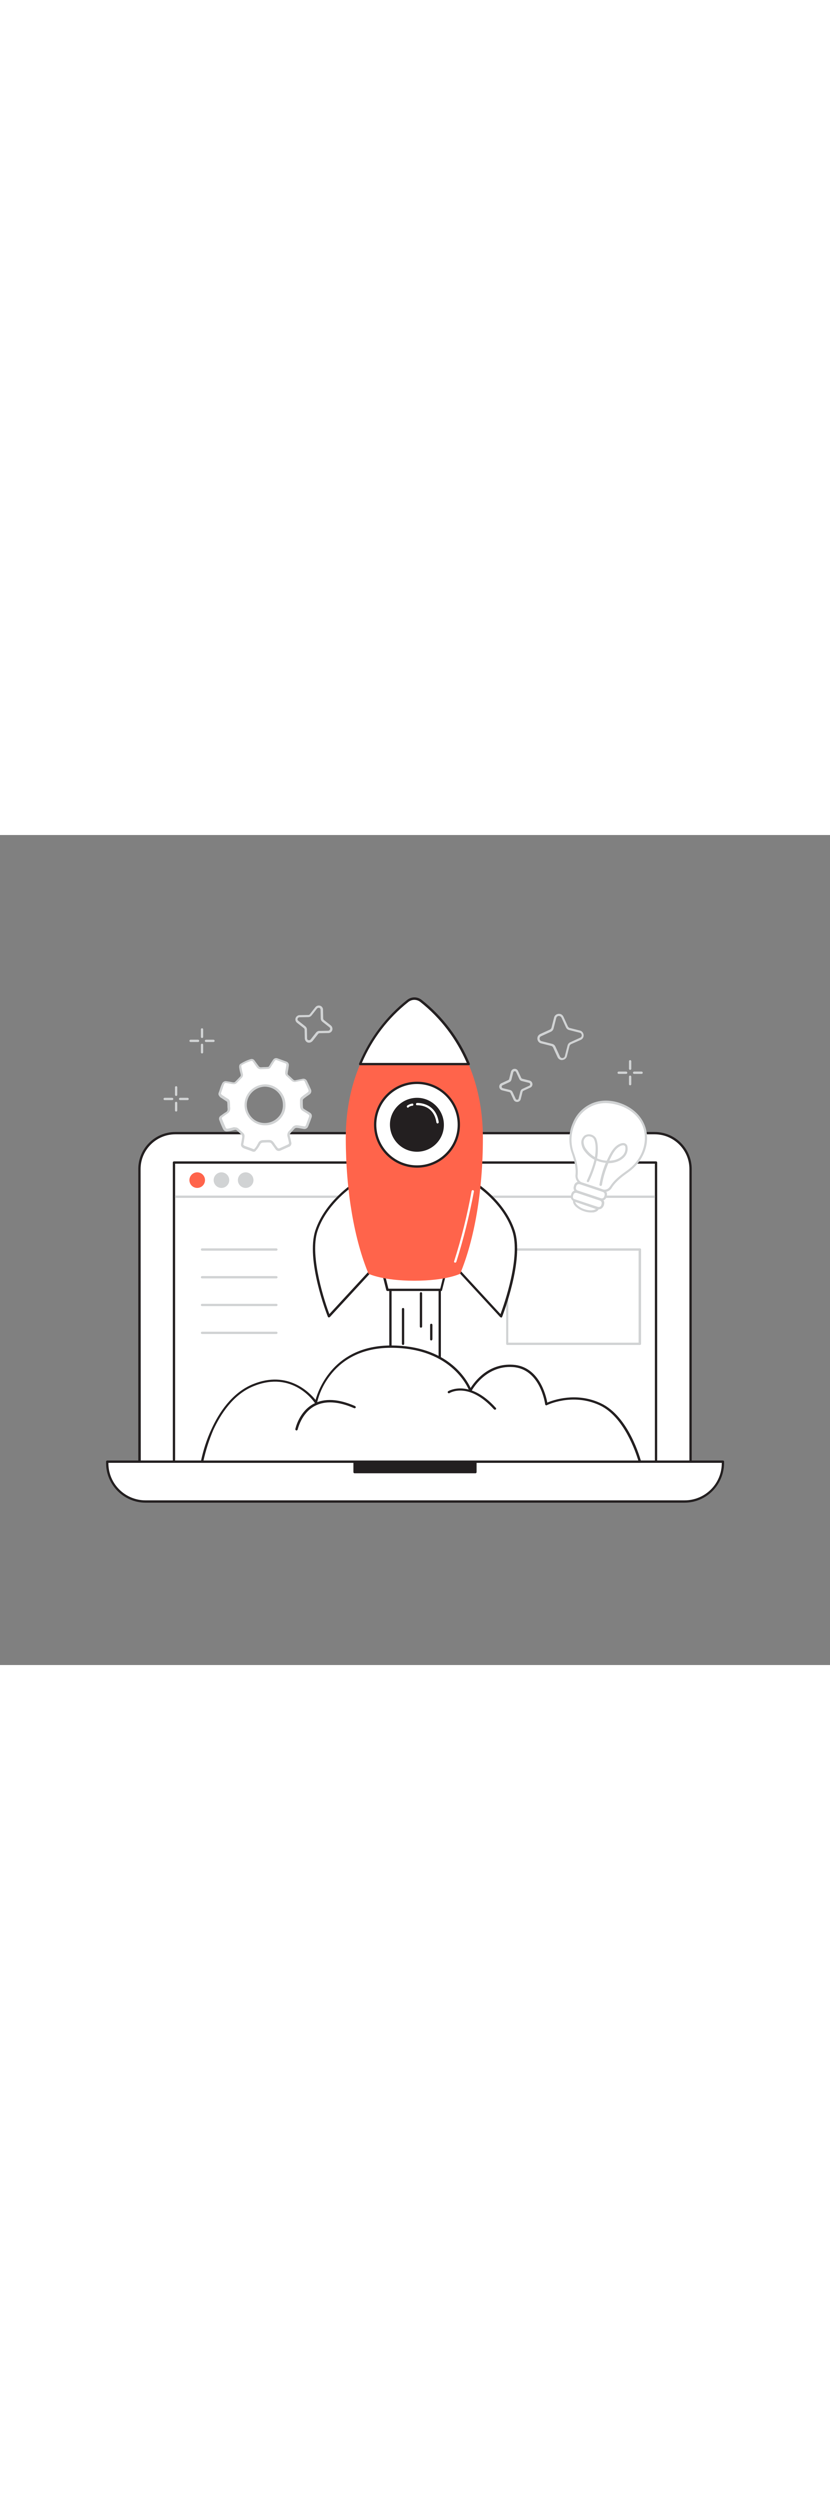 <svg version="1.1" id="Layer_1" xmlns="http://www.w3.org/2000/svg" xmlns:xlink="http://www.w3.org/1999/xlink" x="0px" y="0px" viewBox="0 0 500 500" style="width: 166px;" xml:space="preserve" data-imageid="start-up-45" imageName="Start Up" class="illustrations_image">
<rect x="0" y="0" width="500" height="500" fill="#808080" stroke="none"/>
<style type="text/css">
	.st0_start-up-45{fill:#FFFFFF;}
	.st1_start-up-45{fill:#231F20;}
	.st2_start-up-45{fill:#D1D3D4;}
	.st3_start-up-45{fill:#68E1FD;}
</style>
<g id="Laptop_start-up-45">
	<path class="st0_start-up-45" d="M105.6,179.6h288.7c11.9,0,21.6,9.6,21.6,21.6c0,0,0,0,0,0v176.3l0,0H84l0,0V201.2&#10;&#9;&#9;C84,189.2,93.7,179.5,105.6,179.6C105.6,179.5,105.6,179.5,105.6,179.6z"/>
	<path class="st1_start-up-45" d="M416,378.2H84c-0.4,0-0.7-0.3-0.7-0.7l0,0V201.2c0-12.3,10-22.3,22.3-22.3h288.8c12.3,0,22.3,10,22.3,22.3&#10;&#9;&#9;v176.3C416.7,377.8,416.4,378.1,416,378.2z M84.8,376.8h330.5V201.2c0-11.5-9.4-20.9-20.9-20.9H105.6c-11.5,0-20.9,9.4-20.9,20.9&#10;&#9;&#9;L84.8,376.8z"/>
	<rect x="104.8" y="197.3" class="st0_start-up-45" width="290.4" height="180.2"/>
	<path class="st1_start-up-45" d="M395.2,378.2H104.8c-0.4,0-0.7-0.3-0.7-0.7l0,0V197.3c0-0.4,0.3-0.7,0.7-0.7h290.4c0.4,0,0.7,0.3,0.7,0.7&#10;&#9;&#9;c0,0,0,0,0,0v180.2C395.9,377.9,395.6,378.2,395.2,378.2L395.2,378.2z M105.5,376.8h289V198h-289V376.8z"/>
	<path class="st0_start-up-45" d="M64.6,377.5h370.9l0,0v0.9c0,12.7-10.3,23.1-23.1,23.1l0,0H87.7c-12.7,0-23.1-10.3-23.1-23.1l0,0L64.6,377.5&#10;&#9;&#9;L64.6,377.5z"/>
	<path class="st1_start-up-45" d="M412.4,402.2H87.7c-13.1,0-23.8-10.7-23.8-23.8v-0.9c0-0.4,0.3-0.7,0.7-0.7h370.9c0.4,0,0.7,0.3,0.7,0.7v0.9&#10;&#9;&#9;C436.1,391.5,425.5,402.2,412.4,402.2z M65.3,378.2v0.2c0,12.4,10,22.4,22.4,22.4h324.7c12.4,0,22.4-10,22.4-22.4v-0.2H65.3z"/>
	<rect x="213.6" y="377.5" class="st1_start-up-45" width="72.8" height="6.3"/>
	<path class="st1_start-up-45" d="M286.4,384.5h-72.8c-0.4,0-0.7-0.3-0.7-0.7l0,0v-6.3c0-0.4,0.3-0.7,0.7-0.7c0,0,0,0,0,0h72.8&#10;&#9;&#9;c0.4,0,0.7,0.3,0.7,0.7v0v6.3C287.1,384.2,286.8,384.5,286.4,384.5L286.4,384.5z M214.3,383.1h71.4v-4.9h-71.4L214.3,383.1z"/>
	<path class="st2_start-up-45" d="M393.9,218.6H106.1c-0.4,0-0.7-0.3-0.7-0.7c0-0.4,0.3-0.7,0.7-0.7h287.8c0.4,0,0.7,0.3,0.7,0.7&#10;&#9;&#9;S394.3,218.6,393.9,218.6C393.9,218.6,393.9,218.6,393.9,218.6z"/>
	<circle class="st3_start-up-45 targetColor" cx="118.8" cy="207.9" r="4.7" style="fill: rgb(255, 100, 75);"/>
	<circle class="st2_start-up-45" cx="133.4" cy="207.9" r="4.7"/>
	<circle class="st2_start-up-45" cx="148" cy="207.9" r="4.7"/>
</g>
<g id="Screen_start-up-45">
	<path class="st2_start-up-45" d="M385.5,307.2h-79.9c-0.4,0-0.7-0.3-0.7-0.7v0v-56.8c0-0.4,0.3-0.7,0.7-0.7l0,0h79.9c0.4,0,0.7,0.3,0.7,0.7&#10;&#9;&#9;v56.8C386.2,306.9,385.9,307.2,385.5,307.2L385.5,307.2z M306.2,305.8h78.5v-55.4h-78.5V305.8z"/>
	<path class="st2_start-up-45" d="M166.5,250.4h-44.8c-0.4,0-0.7-0.3-0.7-0.7c0-0.4,0.3-0.7,0.7-0.7h44.8c0.4,0,0.7,0.3,0.7,0.7&#10;&#9;&#9;C167.2,250.1,166.9,250.4,166.5,250.4z"/>
	<path class="st2_start-up-45" d="M166.5,267.1h-44.8c-0.4,0-0.7-0.3-0.7-0.7c0-0.4,0.3-0.7,0.7-0.7c0,0,0,0,0,0h44.8c0.4,0,0.7,0.3,0.7,0.7&#10;&#9;&#9;C167.2,266.8,166.9,267.1,166.5,267.1z"/>
	<path class="st2_start-up-45" d="M166.5,283.8h-44.8c-0.4,0-0.7-0.3-0.7-0.7c0-0.4,0.3-0.7,0.7-0.7h44.8c0.4,0,0.7,0.3,0.7,0.7&#10;&#9;&#9;C167.2,283.5,166.9,283.8,166.5,283.8z"/>
	<path class="st2_start-up-45" d="M166.5,300.6h-44.8c-0.4,0-0.7-0.3-0.7-0.7c0-0.4,0.3-0.7,0.7-0.7h44.8c0.4,0,0.7,0.3,0.7,0.7&#10;&#9;&#9;C167.2,300.2,166.9,300.6,166.5,300.6z"/>
</g>
<g id="Stars_start-up-45">
	<path class="st2_start-up-45" d="M186.2,125.1c-0.3,0-0.6,0-0.8-0.1c-1-0.3-1.7-1.3-1.8-2.4l-0.1-5.3c0-0.4-0.2-0.7-0.4-0.9l-4.2-3.3&#10;&#9;&#9;c-1.1-0.9-1.3-2.5-0.4-3.6c0.5-0.6,1.2-1,2-1l5.3-0.1c0.4,0,0.7-0.2,0.9-0.5l3.3-4.2c0.9-1.1,2.5-1.3,3.6-0.5c0.6,0.5,1,1.2,1,2&#10;&#9;&#9;l0.1,5.3c0,0.4,0.2,0.7,0.4,0.9l4.2,3.3c1.1,0.9,1.3,2.5,0.5,3.6c-0.5,0.6-1.2,1-2,1l-5.3,0.1c-0.4,0-0.7,0.2-0.9,0.5l-3.3,4.2&#10;&#9;&#9;C187.7,124.7,187,125.1,186.2,125.1z M191.9,104.1c-0.4,0-0.7,0.2-0.9,0.4l-3.3,4.2c-0.5,0.6-1.2,1-2,1l-5.3,0.1&#10;&#9;&#9;c-0.5,0-0.9,0.3-1.1,0.8c-0.2,0.5,0,1,0.4,1.3l4.2,3.3c0.6,0.5,1,1.2,1,2l0.1,5.3c0,0.6,0.5,1.2,1.2,1.1c0.4,0,0.7-0.2,0.9-0.4&#10;&#9;&#9;l3.3-4.2c0.5-0.6,1.2-1,2-1l5.3-0.1c0.5,0,0.9-0.3,1.1-0.8c0.2-0.5,0-1-0.4-1.3l-4.2-3.3c-0.6-0.5-1-1.2-1-2l-0.1-5.3&#10;&#9;&#9;c0-0.5-0.3-0.9-0.8-1.1C192.2,104.1,192,104.1,191.9,104.1L191.9,104.1z"/>
	<path class="st2_start-up-45" d="M338.6,135.6c-1.2,0-2.2-0.7-2.7-1.7l-2.7-5.9c-0.2-0.4-0.6-0.8-1-0.9l-6.3-1.6c-1.6-0.4-2.5-2.1-2.1-3.7&#10;&#9;&#9;c0.2-0.8,0.8-1.5,1.6-1.9l5.9-2.7c0.4-0.2,0.7-0.6,0.9-1l1.6-6.3c0.4-1.6,2.1-2.5,3.7-2.1c0.8,0.2,1.5,0.8,1.9,1.6l2.7,5.9&#10;&#9;&#9;c0.2,0.4,0.6,0.8,1,0.9l6.3,1.6c1.6,0.4,2.5,2.1,2.1,3.7c-0.2,0.8-0.8,1.5-1.6,1.9L344,126c-0.4,0.2-0.7,0.6-0.9,1l-1.6,6.3&#10;&#9;&#9;c-0.3,1.2-1.4,2.1-2.6,2.2L338.6,135.6z M336.6,109h-0.1c-0.7,0.1-1.2,0.5-1.4,1.2l-1.6,6.3c-0.2,0.9-0.8,1.6-1.6,2l-5.9,2.7&#10;&#9;&#9;c-0.8,0.3-1.2,1.3-0.8,2.1c0.2,0.5,0.6,0.8,1.1,0.9l6.3,1.6c0.9,0.2,1.6,0.8,2,1.7l2.7,5.9c0.3,0.8,1.3,1.2,2.1,0.8&#10;&#9;&#9;c0.5-0.2,0.8-0.6,0.9-1.1l1.6-6.3c0.2-0.9,0.8-1.6,1.7-2l5.9-2.7c0.8-0.3,1.2-1.3,0.8-2.1c-0.2-0.5-0.6-0.8-1.1-0.9l-6.3-1.6&#10;&#9;&#9;c-0.9-0.2-1.6-0.8-2-1.7l-2.7-5.9l0,0C337.8,109.3,337.2,109,336.6,109L336.6,109z"/>
	<path class="st2_start-up-45" d="M311.5,160.8c-0.9,0-1.7-0.5-2.1-1.3l-1.9-4.1c-0.1-0.2-0.3-0.4-0.6-0.5l-4.4-1.1c-1.2-0.3-2-1.5-1.7-2.8&#10;&#9;&#9;c0.2-0.7,0.6-1.2,1.3-1.5l4.1-1.9c0.2-0.1,0.4-0.3,0.5-0.6l1.1-4.4c0.3-1.2,1.5-2,2.8-1.7c0.7,0.2,1.2,0.6,1.5,1.3l0,0l1.9,4.1&#10;&#9;&#9;c0.1,0.2,0.3,0.4,0.6,0.5l4.4,1.1c1.2,0.3,2,1.5,1.7,2.8c-0.2,0.7-0.6,1.2-1.3,1.5l-4.1,1.9c-0.2,0.1-0.4,0.3-0.5,0.6l-1.1,4.4&#10;&#9;&#9;c-0.2,0.9-1,1.6-2,1.7L311.5,160.8z M310.1,142.3H310c-0.4,0-0.7,0.3-0.8,0.7l-1.1,4.4c-0.2,0.7-0.6,1.2-1.3,1.5l-4.1,1.9&#10;&#9;&#9;c-0.4,0.2-0.6,0.7-0.4,1.2c0.1,0.2,0.3,0.4,0.6,0.5l4.4,1.1c0.7,0.2,1.2,0.6,1.5,1.3l1.9,4.1c0.2,0.4,0.7,0.6,1.2,0.4&#10;&#9;&#9;c0.3-0.1,0.4-0.3,0.5-0.6l1.1-4.4c0.2-0.7,0.6-1.2,1.3-1.5l4.1-1.9c0.4-0.2,0.6-0.7,0.4-1.2c-0.1-0.3-0.3-0.4-0.6-0.5l-4.4-1.1&#10;&#9;&#9;c-0.7-0.2-1.2-0.6-1.5-1.3l-1.9-4.1C310.8,142.5,310.5,142.3,310.1,142.3L310.1,142.3z"/>
</g>
<g id="Gear_start-up-45">
	<path class="st0_start-up-45" d="M132.1,155.7c0.4-1.2,0.8-2.5,1.3-3.7c0.2-0.6,0.5-1.3,0.7-1.9c0.3-0.8,1.1-1.3,1.9-1.2c1,0.1,2,0.3,3,0.5&#10;&#9;&#9;c0.5,0.1,1.1,0.2,1.6,0.2c0.4,0,0.8-0.1,1.1-0.4c1.1-1.1,2.2-2.2,3.3-3.4c0.4-0.4,0.5-1,0.3-1.6c-0.2-1.2-0.6-2.4-0.8-3.6&#10;&#9;&#9;c-0.1-0.5-0.2-0.9-0.1-1.4c0-0.4,0.2-0.7,0.5-0.9c1.9-1.2,3.9-2.1,6-2.7c0.6-0.2,1.3,0.1,1.7,0.6c0.8,1,1.6,2.1,2.3,3.1&#10;&#9;&#9;c0.5,0.8,1.4,1.3,2.4,1.2c1.3-0.1,2.6-0.1,4-0.2c0.5,0,0.9-0.3,1.2-0.7c0.5-0.7,0.9-1.4,1.4-2.1s0.8-1.2,1.2-1.8&#10;&#9;&#9;c0.4-0.6,1.1-0.9,1.8-0.6c1.8,0.6,3.7,1.3,5.5,2c0.7,0.3,1.1,1,1,1.8c-0.1,1-0.3,2-0.5,3c-0.1,0.5-0.1,0.9-0.2,1.4&#10;&#9;&#9;c-0.1,0.6,0.2,1.2,0.6,1.7c1,0.9,1.9,1.8,2.9,2.7c0.5,0.6,1.4,0.8,2.1,0.6c1.3-0.3,2.6-0.6,3.9-0.9c0.9-0.3,1.8,0.1,2.2,1&#10;&#9;&#9;c0.8,1.6,1.5,3.1,2.1,4.7c0.5,0.9,0.3,2-0.6,2.6c0,0-0.1,0-0.1,0.1c-0.7,0.5-1.4,1-2.1,1.5c-0.5,0.4-1,0.8-1.4,1.1&#10;&#9;&#9;c-0.4,0.3-0.6,0.8-0.6,1.4c0,1.4,0,2.7,0.1,4.1c0,0.8,0.4,1.5,1.1,1.8c0.7,0.4,1.5,0.9,2.2,1.3c0.5,0.3,0.9,0.6,1.3,0.9&#10;&#9;&#9;c0.7,0.4,0.9,1.3,0.6,2c-0.6,1.7-1.2,3.3-1.9,4.9c-0.1,0.2-0.2,0.5-0.4,0.7c-0.3,0.5-0.9,0.8-1.5,0.7l-3.6-0.6h-0.3&#10;&#9;&#9;c-1-0.3-2.1,0.1-2.7,1c-0.7,0.8-1.4,1.5-2.1,2.2c-0.7,0.7-0.9,1.7-0.7,2.6c0.3,1.1,0.6,2.3,0.8,3.5c0.4,0.9,0,1.9-0.9,2.2&#10;&#9;&#9;c-0.1,0-0.1,0.1-0.2,0.1c-1.6,0.8-3.2,1.5-4.9,2.2c-0.8,0.4-1.7,0.2-2.2-0.6c-0.6-0.8-1.2-1.6-1.8-2.5c-1.3-1.8-1.6-2-3.8-1.8&#10;&#9;&#9;l-2.6,0.1c-0.8,0-1.6,0.5-2,1.2c-0.5,0.9-1,1.7-1.6,2.6c-0.3,0.4-0.6,0.8-1,1.2c-0.3,0.4-0.9,0.5-1.4,0.4c-1.7-0.6-3.5-1.3-5.2-1.9&#10;&#9;&#9;c-0.2-0.1-0.5-0.2-0.7-0.4c-0.5-0.3-0.8-0.9-0.7-1.5c0.2-1.2,0.4-2.3,0.6-3.5c0.1-0.4,0.1-0.7,0.1-1.1c0.1-0.6-0.2-1.3-0.7-1.7&#10;&#9;&#9;c-0.9-0.9-1.9-1.7-2.8-2.6c-0.5-0.5-1.3-0.7-2-0.5c-1.1,0.3-2.3,0.5-3.5,0.8h-0.1c-1.5,0.3-2,0.1-2.7-1.3s-1.4-3.1-2-4.7&#10;&#9;&#9;c-0.4-0.7-0.2-1.7,0.5-2.1c0,0,0.1,0,0.1,0c0.9-0.7,1.9-1.4,2.8-2c1-0.5,1.5-1.6,1.4-2.7c-0.1-1.2-0.1-2.5-0.2-3.7&#10;&#9;&#9;c0-0.5-0.3-1-0.7-1.3c-1-0.7-2.1-1.3-3.1-2c-0.7-0.4-1.3-1-1.6-1.7L132.1,155.7z M171.2,162.6c0-6.5-5.2-11.7-11.7-11.7&#10;&#9;&#9;c0,0-0.1,0-0.1,0c-6.3,0.2-11.4,5.4-11.5,11.7c0,6.4,5.2,11.6,11.6,11.6c6.4,0.1,11.6-5.1,11.7-11.5&#10;&#9;&#9;C171.3,162.7,171.3,162.6,171.2,162.6z"/>
	<path class="st2_start-up-45" d="M152.9,190.8c-0.2,0-0.5,0-0.7-0.1l-1.3-0.5l-3.9-1.4c-0.2-0.1-0.5-0.2-0.7-0.4c-0.8-0.4-1.3-1.4-1.1-2.3&#10;&#9;&#9;l0.3-1.6c0.1-0.6,0.2-1.3,0.3-1.9c0.1-0.3,0.1-0.7,0.1-1c0-0.4-0.1-0.7-0.4-1c-0.8-0.8-1.7-1.6-2.5-2.3l-0.3-0.3&#10;&#9;&#9;c-0.4-0.4-0.9-0.5-1.4-0.3c-0.8,0.2-1.6,0.4-2.4,0.6l-1.1,0.2h-0.2c-1.9,0.3-2.6-0.1-3.4-1.7c-0.6-1.3-1.3-2.8-2-4.8&#10;&#9;&#9;c-0.6-1.1-0.2-2.4,0.9-3c1.1-0.8,2-1.5,2.9-2c0.8-0.4,1.2-1.2,1.1-2.1c-0.1-0.8-0.1-1.5-0.1-2.3l-0.1-1.4c0-0.3-0.1-0.6-0.4-0.7&#10;&#9;&#9;l-1.2-0.8l-1.8-1.2c-0.9-0.4-1.5-1.2-1.9-2.1c0-0.1,0-0.1,0-0.2v-0.4c0-0.1,0-0.1,0-0.2l0.4-1.1c0.3-0.9,0.6-1.8,0.9-2.7&#10;&#9;&#9;c0.2-0.6,0.5-1.3,0.8-1.9c0.4-1.1,1.5-1.8,2.7-1.6c0.7,0.1,1.3,0.2,2,0.3l1,0.2l0.4,0.1c0.4,0.1,0.7,0.1,1.1,0.1&#10;&#9;&#9;c0.2,0,0.4-0.1,0.6-0.2c1.2-1.2,2.3-2.3,3.3-3.4c0.2-0.3,0.3-0.7,0.2-1c-0.1-0.5-0.2-1.1-0.4-1.6c-0.2-0.7-0.3-1.4-0.4-2&#10;&#9;&#9;c-0.1-0.5-0.2-1.1-0.1-1.6c0-0.6,0.3-1.1,0.8-1.4c1.9-1.2,4-2.2,6.1-2.8c0.9-0.3,1.9,0.1,2.4,0.9l0.8,1.1c0.5,0.7,1,1.4,1.5,2&#10;&#9;&#9;c0.3,0.6,1,1,1.7,0.9c0.9-0.1,1.7-0.1,2.6-0.1l1.4-0.1c0.3,0,0.5-0.2,0.6-0.4c0.3-0.4,0.6-0.8,0.8-1.3l0.7-1.1c0.3-0.5,0.7-1,1-1.5&#10;&#9;&#9;c0.6-0.9,1.6-1.2,2.6-0.9c2.2,0.8,3.9,1.4,5.5,2c1,0.4,1.6,1.4,1.4,2.5c-0.1,0.7-0.2,1.4-0.3,2.1l-0.2,1c-0.1,0.5-0.1,0.9-0.2,1.4&#10;&#9;&#9;c-0.1,0.4,0.1,0.8,0.4,1.1l0.7,0.6c0.8,0.7,1.5,1.4,2.2,2.1c0.4,0.4,1,0.6,1.5,0.4l1.9-0.4l2-0.4c1.2-0.4,2.5,0.2,3,1.4&#10;&#9;&#9;c0.8,1.6,1.5,3.1,2.2,4.7c0.7,1.2,0.3,2.7-0.9,3.4c-0.4,0.3-0.8,0.6-1.3,0.9l-0.8,0.6c-0.5,0.4-1,0.7-1.4,1.1&#10;&#9;&#9;c-0.2,0.2-0.4,0.5-0.4,0.8v0.9c0,1.1,0,2.1,0.1,3.2c0,0.5,0.3,1,0.8,1.2l0.9,0.6l1.3,0.8c0.5,0.3,1,0.6,1.4,0.9&#10;&#9;&#9;c0.9,0.6,1.2,1.7,0.8,2.8c-0.6,1.7-1.2,3.3-1.9,5c-0.1,0.3-0.3,0.5-0.4,0.8c-0.5,0.8-1.4,1.2-2.3,1.1l-3.6-0.6h-0.3&#10;&#9;&#9;c-0.8-0.2-1.6,0.1-2,0.7c-0.5,0.6-1,1.1-1.5,1.6l-0.6,0.7c-0.5,0.5-0.7,1.2-0.5,1.9c0.3,1.2,0.6,2.3,0.8,3.5c0.5,1.2-0.2,2.6-1.4,3&#10;&#9;&#9;c0,0-0.1,0-0.1,0c-1.5,0.7-3.1,1.4-4.9,2.2c-1.1,0.5-2.3,0.2-3-0.8c-0.5-0.7-1-1.4-1.5-2.1l-0.3-0.4c-1.1-1.6-1.2-1.6-3.2-1.6&#10;&#9;&#9;l-2.6,0.1c-0.6,0-1.2,0.3-1.5,0.8l-0.5,0.9c-0.4,0.6-0.7,1.2-1.1,1.7c-0.3,0.5-0.7,0.9-1.1,1.3C154,190.6,153.4,190.8,152.9,190.8z&#10;&#9;&#9; M141.8,176.1c0.7,0,1.4,0.3,1.9,0.8l0.3,0.3l2.5,2.3c0.6,0.5,0.9,1.3,0.8,2.1c0,0.4-0.1,0.8-0.1,1.1c-0.1,0.6-0.2,1.3-0.3,1.9&#10;&#9;&#9;l-0.3,1.6c-0.1,0.3,0.1,0.7,0.4,0.8c0.2,0.1,0.3,0.2,0.5,0.3l3.9,1.4l1.3,0.5c0.2,0.1,0.4,0.1,0.6-0.2c0.3-0.3,0.6-0.7,0.9-1.1&#10;&#9;&#9;c0.4-0.6,0.7-1.1,1-1.7l0.5-0.9c0.5-0.9,1.5-1.5,2.6-1.5l2.6-0.1c2.4-0.1,3,0.1,4.4,2.1l0.3,0.5c0.5,0.7,1,1.4,1.5,2&#10;&#9;&#9;c0.3,0.5,0.9,0.6,1.3,0.4c1.8-0.8,3.4-1.5,4.9-2.2c0.8-0.4,0.9-0.6,0.7-1.5c-0.2-1.1-0.5-2.3-0.8-3.4c-0.3-1.1,0-2.4,0.8-3.2&#10;&#9;&#9;l0.7-0.7c0.5-0.5,1-1,1.4-1.6c0.8-1,2.1-1.5,3.4-1.2h0.2l3.6,0.6c0.3,0.1,0.7-0.1,0.8-0.4c0.1-0.2,0.2-0.4,0.3-0.6&#10;&#9;&#9;c0.6-1.6,1.2-3.3,1.8-4.9c0.2-0.4,0-0.9-0.4-1.2c-0.4-0.3-0.8-0.6-1.3-0.9c-0.4-0.3-0.9-0.5-1.3-0.8l-1-0.6&#10;&#9;&#9;c-0.8-0.5-1.3-1.4-1.4-2.3c-0.1-1.1-0.1-2.2-0.1-3.2v-0.9c0-0.7,0.3-1.4,0.9-1.9c0.5-0.4,1-0.8,1.5-1.2l0.9-0.6&#10;&#9;&#9;c0.4-0.3,0.8-0.6,1.2-0.9c0.8-0.6,0.8-0.9,0.5-1.8c-0.7-1.6-1.4-3.1-2.1-4.7c-0.2-0.6-0.8-0.9-1.3-0.7c0,0-0.1,0-0.1,0&#10;&#9;&#9;c-0.7,0.1-1.3,0.3-2,0.4l-1.9,0.4c-1,0.3-2.1-0.1-2.8-0.8c-0.7-0.7-1.4-1.4-2.2-2.1l-0.7-0.6c-0.6-0.6-0.9-1.4-0.8-2.2&#10;&#9;&#9;c0-0.5,0.1-1,0.2-1.5l0.2-1c0.1-0.6,0.2-1.3,0.3-1.9c0.1-0.4-0.1-0.8-0.5-1c-1.6-0.6-3.2-1.2-5.4-2c-0.4-0.1-0.8,0-1,0.4&#10;&#9;&#9;c-0.4,0.5-0.7,1-1,1.5l-0.7,1.1c-0.3,0.4-0.6,0.9-0.8,1.3c-0.4,0.6-1,1-1.7,1l-1.4,0.1c-0.8,0-1.7,0.1-2.5,0.1&#10;&#9;&#9;c-1.2,0.1-2.4-0.4-3-1.5c-0.5-0.7-1-1.3-1.4-2l-0.8-1.1c-0.2-0.4-0.6-0.5-1-0.4c-2,0.6-4,1.5-5.8,2.6c-0.1,0.1-0.1,0.2-0.1,0.4&#10;&#9;&#9;c0,0.4,0,0.8,0.1,1.2c0.1,0.7,0.3,1.3,0.4,2l0.4,1.6c0.2,0.8,0,1.6-0.5,2.2c-1,1-2.1,2.2-3.3,3.4c-0.4,0.4-1,0.6-1.6,0.6&#10;&#9;&#9;c-0.5,0-0.9-0.1-1.4-0.1l-0.4-0.1c-0.3-0.1-0.7-0.1-1-0.2c-0.6-0.1-1.3-0.2-1.9-0.3c-0.5-0.1-1.1,0.2-1.2,0.8&#10;&#9;&#9;c-0.3,0.6-0.5,1.2-0.7,1.9c-0.3,0.9-0.6,1.8-0.9,2.6l-0.3,1.1c0.3,0.5,0.7,0.9,1.3,1.2l1.8,1.2l1.3,0.8c0.6,0.4,1,1.1,1,1.8&#10;&#9;&#9;l0.1,1.4c0,0.8,0,1.5,0.1,2.2c0.1,1.4-0.5,2.7-1.7,3.4c-0.9,0.6-1.7,1.2-2.8,2c-0.6,0.5-0.7,0.7-0.4,1.4c0.8,1.9,1.4,3.4,2,4.7&#10;&#9;&#9;c0.5,1.1,0.7,1.1,1.9,0.9l1.2-0.3c0.8-0.2,1.6-0.4,2.4-0.6C141.1,176.2,141.4,176.1,141.8,176.1z M159.6,174.9L159.6,174.9&#10;&#9;&#9;c-6.8,0-12.3-5.5-12.3-12.3c0-3.3,1.3-6.4,3.6-8.7c2.3-2.3,5.3-3.6,8.6-3.7c6.8-0.1,12.4,5.4,12.5,12.2c0,0.1,0,0.1,0,0.2&#10;&#9;&#9;c0.1,3.2-1.1,6.2-3.3,8.5C166.3,173.6,163,175,159.6,174.9z M159.4,151.6c-2.8,0.1-5.5,1.3-7.5,3.3c-4.3,4.2-4.3,11.1-0.1,15.4&#10;&#9;&#9;c2,2.1,4.8,3.2,7.7,3.2l0,0c3,0,5.9-1.2,8-3.4c2-2,3-4.7,2.9-7.5l0,0C170.5,156.5,165.6,151.6,159.4,151.6&#10;&#9;&#9;C159.5,151.6,159.4,151.6,159.4,151.6L159.4,151.6z"/>
</g>
<g id="Idea_start-up-45">
	<path class="st0_start-up-45" d="M356.5,212c-1.7-0.6-3.4-1.2-5.1-1.7c-2.6-0.5-4.4-3-4-5.6c0.4-4.4-0.7-8.5-2.2-12.6&#10;&#9;&#9;c-2.2-5.9-2.1-12.4,0.5-18.2c5.3-11.9,17.7-16.1,29.9-10.6c18.1,8.1,16.9,29.2,2.6,39.4c-3.9,2.7-7.6,5.4-10.2,9.5&#10;&#9;&#9;c-1.5,2.2-3.6,2.8-6.2,1.8C360.1,213.1,358.3,212.6,356.5,212z"/>
	<path class="st2_start-up-45" d="M364.2,215c-0.9,0-1.7-0.2-2.6-0.5c-1.2-0.5-2.4-0.9-3.6-1.3l-1.7-0.6l-1.6-0.6c-1.1-0.4-2.3-0.8-3.5-1.1&#10;&#9;&#9;c-3-0.6-4.9-3.4-4.5-6.4c0.4-4.6-0.9-8.8-2.1-12.4c-2.3-6.1-2.1-12.8,0.5-18.7c2.2-5.5,6.6-9.8,12.1-12c5.7-2.2,12.4-1.8,18.7,1&#10;&#9;&#9;c8,3.6,13,10.1,13.8,17.9c0.9,8.6-3.4,17.2-11,22.7c-3.6,2.6-7.4,5.3-10,9.3C367.8,214,366.1,215,364.2,215z M365,161.5&#10;&#9;&#9;c-8.2-0.1-15.6,4.9-18.7,12.6c-2.5,5.6-2.7,12-0.5,17.7c1.3,3.7,2.6,8.1,2.2,12.9c-0.4,2.3,1.2,4.5,3.5,4.9&#10;&#9;&#9;c1.2,0.4,2.4,0.8,3.6,1.2c0.5,0.2,1,0.4,1.6,0.5l0,0l1.7,0.6c1.2,0.4,2.5,0.8,3.7,1.3c2.3,0.9,4.1,0.4,5.4-1.5&#10;&#9;&#9;c2.7-4.2,6.6-7,10.4-9.7c7.2-5.1,11.2-13.3,10.5-21.4c-0.7-7.4-5.3-13.4-12.9-16.8C372.1,162.4,368.6,161.6,365,161.5L365,161.5z"/>
	<path class="st0_start-up-45" d="M349.6,209.7l13.8,4.6c1.2,0.4,1.9,1.8,1.5,3l-0.2,0.7c-0.4,1.2-1.8,1.9-3,1.5l-13.8-4.6&#10;&#9;&#9;c-1.2-0.4-1.9-1.8-1.5-3l0.2-0.7C347,209.9,348.4,209.2,349.6,209.7z"/>
	<path class="st2_start-up-45" d="M362.4,220.3c-0.3,0-0.7-0.1-1-0.2l0,0l-13.8-4.6c-1.6-0.5-2.5-2.3-1.9-3.9l0.2-0.7c0.5-1.6,2.3-2.5,3.9-1.9&#10;&#9;&#9;l13.8,4.6c1.6,0.5,2.5,2.3,1.9,3.9c0,0,0,0,0,0l-0.2,0.7C364.9,219.5,363.7,220.3,362.4,220.3z M361.9,218.8c0.9,0.3,1.8-0.1,2.1-1&#10;&#9;&#9;l0.2-0.7c0.1-0.4,0.1-0.9-0.1-1.3c-0.2-0.4-0.6-0.7-1-0.8l-13.8-4.6c-0.9-0.3-1.8,0.1-2.1,1l-0.2,0.7c-0.3,0.9,0.2,1.8,1,2.1&#10;&#9;&#9;c0,0,0,0,0,0L361.9,218.8z"/>
	<path class="st0_start-up-45" d="M347.9,214.9l13.8,4.6c1.2,0.4,1.9,1.8,1.5,3l-0.2,0.7c-0.4,1.2-1.8,1.9-3,1.5l-13.8-4.6&#10;&#9;&#9;c-1.2-0.4-1.9-1.8-1.5-3l0.2-0.7C345.3,215.1,346.6,214.4,347.9,214.9z"/>
	<path class="st2_start-up-45" d="M360.7,225.5c-0.3,0-0.7-0.1-1-0.2l0,0l-13.8-4.6c-1.6-0.5-2.5-2.3-1.9-3.9c0,0,0,0,0,0l0.2-0.7&#10;&#9;&#9;c0.5-1.6,2.3-2.5,3.9-1.9c0,0,0,0,0,0l13.8,4.6c0.8,0.3,1.4,0.8,1.8,1.5c0.4,0.7,0.4,1.6,0.2,2.3l-0.2,0.7&#10;&#9;&#9;C363.1,224.7,362,225.5,360.7,225.5z M360.1,224c0.9,0.3,1.8-0.1,2.1-1l0.2-0.7c0.1-0.4,0.1-0.9-0.1-1.3c-0.2-0.4-0.6-0.7-1-0.8&#10;&#9;&#9;l-13.8-4.6c-0.4-0.1-0.9-0.1-1.3,0.1c-0.4,0.2-0.7,0.6-0.8,1l-0.2,0.7c-0.3,0.9,0.2,1.8,1,2.1L360.1,224z"/>
	<path class="st0_start-up-45" d="M360.1,224.8c-0.7,2-4.4,2.5-8.3,1.2s-6.6-4-5.9-5.9L360.1,224.8z"/>
	<path class="st2_start-up-45" d="M356,227.4c-1.5,0-3-0.3-4.4-0.8c-1.8-0.6-3.5-1.6-4.9-2.9c-1.3-1.3-1.8-2.7-1.4-3.9c0.1-0.4,0.5-0.6,0.9-0.4&#10;&#9;&#9;c0,0,0,0,0,0l14.2,4.8c0.2,0.1,0.3,0.2,0.4,0.4c0.1,0.2,0.1,0.4,0,0.5c-0.4,1.2-1.6,2-3.5,2.3C356.9,227.3,356.4,227.4,356,227.4z&#10;&#9;&#9; M346.5,221c0.2,0.7,0.6,1.3,1.1,1.8c1.3,1.2,2.8,2.1,4.4,2.6c3.2,1.1,5.9,0.8,7-0.1L346.5,221z"/>
	<path class="st2_start-up-45" d="M361.8,211.4h-0.1c-0.4-0.1-0.6-0.4-0.6-0.8c0,0,0,0,0,0c0.8-4.5,2-8.9,3.8-13.1c-1.9-0.2-3.7-0.6-5.5-1.4&#10;&#9;&#9;c-1.1,4.1-2.5,8.1-4.3,12l-0.2,0.5c-0.1,0.4-0.5,0.6-0.9,0.5s-0.6-0.5-0.5-0.9c0,0,0-0.1,0.1-0.1l0.2-0.5c1.8-3.9,3.3-7.9,4.3-12&#10;&#9;&#9;c-2.4-1.3-4.5-3.1-6.1-5.3c-1-1.3-1.6-2.9-1.8-4.6c-0.2-1.8,0.6-3.6,2-4.7c2.3-1.4,5.4-0.7,6.8,1.6c0.1,0.1,0.1,0.2,0.2,0.4&#10;&#9;&#9;c0.8,2,1.1,4.9,0.9,8.7c-0.1,1-0.2,2.1-0.4,3.1c1.8,0.8,3.8,1.3,5.8,1.4c0-0.1,0.1-0.2,0.1-0.2l0.2-0.4c1.5-3.2,3.4-7.3,6.8-9.2&#10;&#9;&#9;c0.6-0.3,2.5-1.3,4-0.6c0.8,0.4,1.3,1.1,1.4,2c0.4,2.4-0.4,4.7-2.1,6.4c-1.6,1.6-3.7,2.6-5.9,3.1c-1.2,0.3-2.3,0.4-3.5,0.4l0,0&#10;&#9;&#9;c-1.8,4.3-3.2,8.7-3.9,13.3C362.4,211.2,362.1,211.4,361.8,211.4z M375.4,186.9c-0.8,0-1.5,0.3-2.1,0.7c-3,1.6-4.7,5.4-6.2,8.5v0.1&#10;&#9;&#9;c0.9,0,1.7-0.2,2.6-0.3c2-0.4,3.8-1.3,5.2-2.7c1.4-1.3,2.1-3.3,1.8-5.2c-0.1-0.7-0.5-0.9-0.6-0.9&#10;&#9;&#9;C375.8,186.9,375.6,186.9,375.4,186.9L375.4,186.9z M354.7,181.5c-0.6,0-1.2,0.2-1.7,0.5c-1,0.8-1.6,2.1-1.4,3.4&#10;&#9;&#9;c0.2,1.4,0.7,2.8,1.6,3.9c1.4,1.9,3.1,3.5,5.2,4.7c0.1-0.8,0.2-1.7,0.3-2.5c0.3-3.6,0-6.3-0.8-8.1c-0.4-0.9-1.2-1.5-2.1-1.7&#10;&#9;&#9;C355.5,181.6,355.1,181.5,354.7,181.5L354.7,181.5z"/>
</g>
<g id="Lines_start-up-45">
	<path class="st2_start-up-45" d="M121.7,122.3c-0.4,0-0.7-0.3-0.7-0.7v-4.5c0-0.4,0.3-0.7,0.7-0.7c0.4,0,0.7,0.3,0.7,0.7l0,0v4.5&#10;&#9;&#9;C122.4,122,122.1,122.3,121.7,122.3L121.7,122.3z"/>
	<path class="st2_start-up-45" d="M121.7,131.6c-0.4,0-0.7-0.3-0.7-0.7v-4.5c0-0.4,0.3-0.7,0.7-0.7c0.4,0,0.7,0.3,0.7,0.7l0,0v4.5&#10;&#9;&#9;C122.4,131.3,122.1,131.6,121.7,131.6L121.7,131.6z"/>
	<path class="st2_start-up-45" d="M128.6,124.7h-4.5c-0.4,0-0.7-0.3-0.7-0.7c0-0.4,0.3-0.7,0.7-0.7h4.5c0.4,0,0.7,0.3,0.7,0.7&#10;&#9;&#9;C129.3,124.4,129,124.7,128.6,124.7z"/>
	<path class="st2_start-up-45" d="M119.3,124.7h-4.5c-0.4,0-0.7-0.3-0.7-0.7c0-0.4,0.3-0.7,0.7-0.7h4.5c0.4,0,0.7,0.3,0.7,0.7&#10;&#9;&#9;C120,124.4,119.7,124.7,119.3,124.7z"/>
	<path class="st2_start-up-45" d="M106.1,157.2c-0.4,0-0.7-0.3-0.7-0.7v-4.5c0-0.4,0.3-0.7,0.7-0.7c0.4,0,0.7,0.3,0.7,0.7v4.5&#10;&#9;&#9;C106.8,156.9,106.5,157.2,106.1,157.2L106.1,157.2z"/>
	<path class="st2_start-up-45" d="M106.1,166.6c-0.4,0-0.7-0.3-0.7-0.7v-4.5c0-0.4,0.3-0.7,0.7-0.7c0.4,0,0.7,0.3,0.7,0.7l0,0v4.5&#10;&#9;&#9;C106.8,166.3,106.5,166.6,106.1,166.6L106.1,166.6z"/>
	<path class="st2_start-up-45" d="M113,159.7h-4.5c-0.4,0-0.7-0.3-0.7-0.7c0-0.4,0.3-0.7,0.7-0.7c0,0,0,0,0,0h4.5c0.4,0,0.7,0.3,0.7,0.7&#10;&#9;&#9;C113.7,159.4,113.4,159.7,113,159.7C113,159.7,113,159.7,113,159.7z"/>
	<path class="st2_start-up-45" d="M103.7,159.7h-4.5c-0.4,0-0.7-0.3-0.7-0.7c0-0.4,0.3-0.7,0.7-0.7c0,0,0,0,0,0h4.5c0.4,0,0.7,0.3,0.7,0.7&#10;&#9;&#9;C104.4,159.4,104.1,159.7,103.7,159.7C103.7,159.7,103.7,159.7,103.7,159.7z"/>
	<path class="st2_start-up-45" d="M379.6,141.5c-0.4,0-0.7-0.3-0.7-0.7c0,0,0,0,0,0v-4.5c0-0.4,0.3-0.7,0.7-0.7c0.4,0,0.7,0.3,0.7,0.7&#10;&#9;&#9;c0,0,0,0,0,0v4.5C380.3,141.2,380,141.5,379.6,141.5z"/>
	<path class="st2_start-up-45" d="M379.6,150.8c-0.4,0-0.7-0.3-0.7-0.7c0,0,0,0,0,0v-4.5c0-0.4,0.3-0.7,0.7-0.7c0.4,0,0.7,0.3,0.7,0.7v4.5&#10;&#9;&#9;C380.3,150.5,380,150.8,379.6,150.8z"/>
	<path class="st2_start-up-45" d="M386.5,143.9H382c-0.4,0-0.7-0.3-0.7-0.7c0-0.4,0.3-0.7,0.7-0.7h4.5c0.4,0,0.7,0.3,0.7,0.7&#10;&#9;&#9;C387.2,143.6,386.9,143.9,386.5,143.9L386.5,143.9z"/>
	<path class="st2_start-up-45" d="M377.2,143.9h-4.5c-0.4,0-0.7-0.3-0.7-0.7s0.3-0.7,0.7-0.7c0,0,0,0,0,0h4.5c0.4,0,0.7,0.3,0.7,0.7&#10;&#9;&#9;C377.9,143.6,377.6,143.9,377.2,143.9z"/>
</g>
<g id="Rocket_start-up-45">
	<rect x="235.1" y="258.8" class="st0_start-up-45" width="29.7" height="95.4"/>
	<path class="st1_start-up-45" d="M264.9,354.9h-29.7c-0.4,0-0.7-0.3-0.7-0.7l0,0v-95.4c0-0.4,0.3-0.7,0.7-0.7c0,0,0,0,0,0h29.7&#10;&#9;&#9;c0.4,0,0.7,0.3,0.7,0.7v0v95.4C265.6,354.6,265.2,354.9,264.9,354.9L264.9,354.9z M235.9,353.5h28.3v-94h-28.3L235.9,353.5z"/>
	<path class="st1_start-up-45" d="M253.6,296.8c-0.4,0-0.7-0.3-0.7-0.7v-20c0-0.4,0.3-0.7,0.7-0.7c0.4,0,0.7,0.3,0.7,0.7v20&#10;&#9;&#9;C254.3,296.4,254,296.8,253.6,296.8C253.6,296.8,253.6,296.8,253.6,296.8z"/>
	<path class="st1_start-up-45" d="M242.8,307.2c-0.4,0-0.7-0.3-0.7-0.7l0,0v-20.9c0-0.4,0.3-0.7,0.7-0.7c0.4,0,0.7,0.3,0.7,0.7v20.9&#10;&#9;&#9;C243.5,306.9,243.2,307.2,242.8,307.2C242.8,307.2,242.8,307.2,242.8,307.2z"/>
	<path class="st1_start-up-45" d="M259.8,304.5c-0.4,0-0.7-0.3-0.7-0.7v0v-8.7c0-0.4,0.3-0.7,0.7-0.7c0.4,0,0.7,0.3,0.7,0.7v8.7&#10;&#9;&#9;C260.4,304.2,260.1,304.5,259.8,304.5z"/>
	<path class="st0_start-up-45" d="M121.7,377.5c0,0,6.5-36.2,31-46.1s37.7,10.5,37.7,10.5s6.4-33.7,45.2-33.7s47.8,26.5,47.8,26.5&#10;&#9;&#9;s8-16,25.5-14.9s20.2,23.1,20.2,23.1s15.6-7.8,32.4,0s23.9,34.6,23.9,34.6H121.7z"/>
	<path class="st1_start-up-45" d="M385.5,378.2H121.7c-0.2,0-0.4-0.1-0.5-0.2c-0.1-0.2-0.2-0.4-0.2-0.6c1.4-6.7,3.5-13.3,6.4-19.5&#10;&#9;&#9;c4.3-9.5,12.2-21.9,25-27.1c21.1-8.6,34.2,5.2,37.7,9.5c1.8-6.6,11.3-32.8,45.5-32.8c33.8,0,45.4,20.2,47.9,25.6&#10;&#9;&#9;c2.4-3.8,10.6-15,25.5-14c15.8,1,19.9,18.5,20.7,22.8c3.5-1.5,17.5-6.5,32.2,0.4c17,7.9,24,34,24.3,35.1c0.1,0.2,0,0.4-0.1,0.6&#10;&#9;&#9;C385.9,378.1,385.7,378.2,385.5,378.2z M122.6,376.8h261.9c-1.4-4.7-8.6-26.5-23.3-33.3c-16.4-7.6-31.7-0.1-31.8,0&#10;&#9;&#9;c-0.3,0.2-0.8,0-0.9-0.3c0-0.1-0.1-0.2-0.1-0.2c0-0.2-2.8-21.4-19.5-22.5s-24.8,14.3-24.9,14.5c-0.1,0.3-0.4,0.4-0.7,0.4&#10;&#9;&#9;c-0.3,0-0.5-0.2-0.6-0.5c-0.1-0.3-9.4-26-47.2-26c-19.8,0-30.8,9-36.6,16.6c-3.8,4.9-6.5,10.5-7.9,16.5c-0.1,0.3-0.3,0.5-0.6,0.5&#10;&#9;&#9;c-0.3,0.1-0.6-0.1-0.7-0.3c-0.5-0.8-13.3-19.8-36.9-10.2c-12.4,5-20,17.1-24.3,26.4C126,364.3,124,370.5,122.6,376.8L122.6,376.8z"/>
	<path class="st1_start-up-45" d="M178.6,358.7h-0.1c-0.4-0.1-0.6-0.4-0.6-0.8c0,0,0,0,0,0c0.1-0.4,2.2-10.6,11.1-15.3c6.5-3.4,14.9-3,24.9,1.4&#10;&#9;&#9;c0.3,0.2,0.5,0.6,0.4,0.9c-0.2,0.4-0.6,0.5-0.9,0.4c-9.6-4.2-17.6-4.6-23.7-1.4c-8.3,4.4-10.3,14.2-10.4,14.3&#10;&#9;&#9;C179.2,358.5,178.9,358.7,178.6,358.7z"/>
	<path class="st1_start-up-45" d="M298.1,346.2c-0.2,0-0.4-0.1-0.5-0.2c-15.1-16.7-26.4-10.1-26.8-9.8c-0.3,0.2-0.8,0.1-1-0.2c0,0,0,0,0,0&#10;&#9;&#9;c-0.2-0.3-0.1-0.7,0.2-1c0,0,0,0,0.1,0c0.1-0.1,12.7-7.5,28.6,10.1c0.3,0.3,0.2,0.7,0,1C298.4,346.1,298.2,346.1,298.1,346.2&#10;&#9;&#9;L298.1,346.2z"/>
	<polygon class="st0_start-up-45" points="265.7,274 233.5,274 229.6,258.5 269.6,258.5 &#9;"/>
	<path class="st1_start-up-45" d="M265.7,274.7h-32.3c-0.3,0-0.6-0.2-0.7-0.5l-3.9-15.5c0-0.2,0-0.4,0.1-0.6c0.1-0.2,0.3-0.3,0.6-0.3h40&#10;&#9;&#9;c0.2,0,0.4,0.1,0.6,0.3c0.1,0.2,0.2,0.4,0.1,0.6l-3.9,15.5C266.3,274.4,266.1,274.7,265.7,274.7z M234,273.3h31.2l3.5-14.1h-38.2&#10;&#9;&#9;L234,273.3z"/>
	<path class="st0_start-up-45" d="M213.4,210.1c0,0-16.9,10.6-22.8,28.2s7.5,51.7,7.5,51.7l30.8-33.4L213.4,210.1z"/>
	<path class="st1_start-up-45" d="M198.2,290.6H198c-0.2,0-0.4-0.2-0.5-0.4c-0.6-1.4-13.4-34.5-7.5-52.1s22.9-28.4,23.1-28.6&#10;&#9;&#9;c0.2-0.1,0.4-0.1,0.6-0.1c0.2,0.1,0.4,0.2,0.4,0.4l15.5,46.5c0.1,0.2,0,0.5-0.1,0.7l-30.7,33.3&#10;&#9;&#9;C198.6,290.5,198.4,290.6,198.2,290.6z M213.1,211.2c-3.3,2.3-16.7,12.2-21.8,27.3c-5.1,15.4,4.9,44.3,7.1,50.1l29.7-32.2&#10;&#9;&#9;L213.1,211.2z"/>
	<path class="st0_start-up-45" d="M286.6,210.1c0,0,16.9,10.6,22.8,28.2s-7.5,51.7-7.5,51.7l-30.8-33.4L286.6,210.1z"/>
	<path class="st1_start-up-45" d="M301.8,290.6c-0.2,0-0.4-0.1-0.5-0.2L270.5,257c-0.2-0.2-0.2-0.5-0.1-0.7l15.5-46.5c0.1-0.2,0.2-0.4,0.4-0.4&#10;&#9;&#9;c0.2-0.1,0.4,0,0.6,0.1c0.2,0.1,17.2,10.9,23.1,28.6s-7,50.7-7.5,52.2c-0.1,0.2-0.3,0.4-0.5,0.4L301.8,290.6z M271.8,256.4&#10;&#9;&#9;l29.7,32.2c2.2-5.9,12.3-34.7,7.1-50.1c-5-15.1-18.4-25-21.8-27.3L271.8,256.4z"/>
	<path class="st3_start-up-45 targetColor" d="M277.2,264.3c8.4-20.1,13.7-49.3,13.7-81.7c0-49.2-27.1-74.8-37.4-82.7c-2.3-1.8-5.5-1.8-7.8,0&#10;&#9;&#9;c-10.3,8-37.4,33.6-37.4,82.7c0,32.4,5.3,61.6,13.7,81.7c0,0,8.4,4.2,27.6,4.2S277.2,264.3,277.2,264.3z" style="fill: rgb(255, 100, 75);"/>
	<path class="st0_start-up-45" d="M245.7,99.9C233.1,110,223.2,123.1,217,138h65.3c-6.2-14.9-16.1-28-28.8-38.1C251.3,98.1,248,98.1,245.7,99.9z&#10;&#9;&#9;"/>
	<path class="st1_start-up-45" d="M282.3,138.7H217c-0.2,0-0.5-0.1-0.6-0.3c-0.1-0.2-0.2-0.4-0.1-0.7c6.3-15.1,16.2-28.3,29-38.4l0.4,0.6&#10;&#9;&#9;l-0.4-0.6c2.6-2,6.1-2,8.7,0c12.8,10.1,22.7,23.3,29,38.4c0.1,0.2,0.1,0.5-0.1,0.7C282.8,138.6,282.5,138.7,282.3,138.7z&#10;&#9;&#9; M218,137.3h63.2c-6.2-14.4-15.8-27.1-28.1-36.8c-2.1-1.6-4.9-1.6-7,0l0,0C233.8,110.2,224.2,122.8,218,137.3z"/>
	<circle class="st0_start-up-45" cx="251.2" cy="174.5" r="25.2"/>
	<path class="st1_start-up-45" d="M251.2,200.4c-14.3,0-25.9-11.6-25.9-25.9c0-14.3,11.6-25.9,25.9-25.9c14.3,0,25.9,11.6,25.9,25.9l0,0&#10;&#9;&#9;C277.1,188.8,265.5,200.4,251.2,200.4z M251.2,150c-13.5,0-24.5,11-24.5,24.5s11,24.5,24.5,24.5c13.5,0,24.5-11,24.5-24.5l0,0&#10;&#9;&#9;C275.7,161,264.8,150,251.2,150L251.2,150z"/>
	<circle class="st1_start-up-45" cx="251.2" cy="174.5" r="15.6"/>
	<path class="st1_start-up-45" d="M251.2,190.8c-9,0-16.2-7.3-16.3-16.2s7.3-16.2,16.2-16.3s16.3,7.3,16.3,16.2v0&#10;&#9;&#9;C267.5,183.5,260.2,190.8,251.2,190.8z M251.2,159.7c-8.2,0-14.9,6.6-14.9,14.8c0,8.2,6.6,14.9,14.8,14.9c8.2,0,14.9-6.6,14.9-14.8&#10;&#9;&#9;l0,0C266.1,166.3,259.4,159.7,251.2,159.7z"/>
	<path class="st0_start-up-45" d="M263.6,173.8c-0.3,0-0.6-0.3-0.7-0.6c-1.6-10.9-11.2-10.4-11.6-10.4c-0.4,0-0.7-0.2-0.7-0.6c0,0,0,0,0-0.1&#10;&#9;&#9;c0-0.4,0.3-0.7,0.6-0.7c0.1,0,11.3-0.6,13.1,11.6C264.3,173.4,264,173.7,263.6,173.8L263.6,173.8z"/>
	<path class="st0_start-up-45" d="M245.8,164.3c-0.2,0-0.4-0.1-0.6-0.3c-0.2-0.3-0.2-0.7,0.1-1c0,0,0,0,0,0c0.9-0.6,1.8-1,2.9-1.2&#10;&#9;&#9;c0.4-0.1,0.8,0.1,0.8,0.5s-0.1,0.8-0.5,0.8c0,0-0.1,0-0.2,0c-0.8,0.1-1.6,0.4-2.2,0.9C246.1,164.2,245.9,164.3,245.8,164.3z"/>
	<path class="st0_start-up-45" d="M274.2,257.6H274c-0.4-0.1-0.6-0.5-0.4-0.9c4.4-13.8,7.9-27.9,10.5-42.2c0.1-0.4,0.4-0.6,0.8-0.6c0,0,0,0,0,0&#10;&#9;&#9;c0.4,0.1,0.6,0.4,0.6,0.8c0,0,0,0,0,0c-2.7,14.3-6.2,28.5-10.6,42.4C274.8,257.4,274.5,257.6,274.2,257.6z"/>
</g>
</svg>